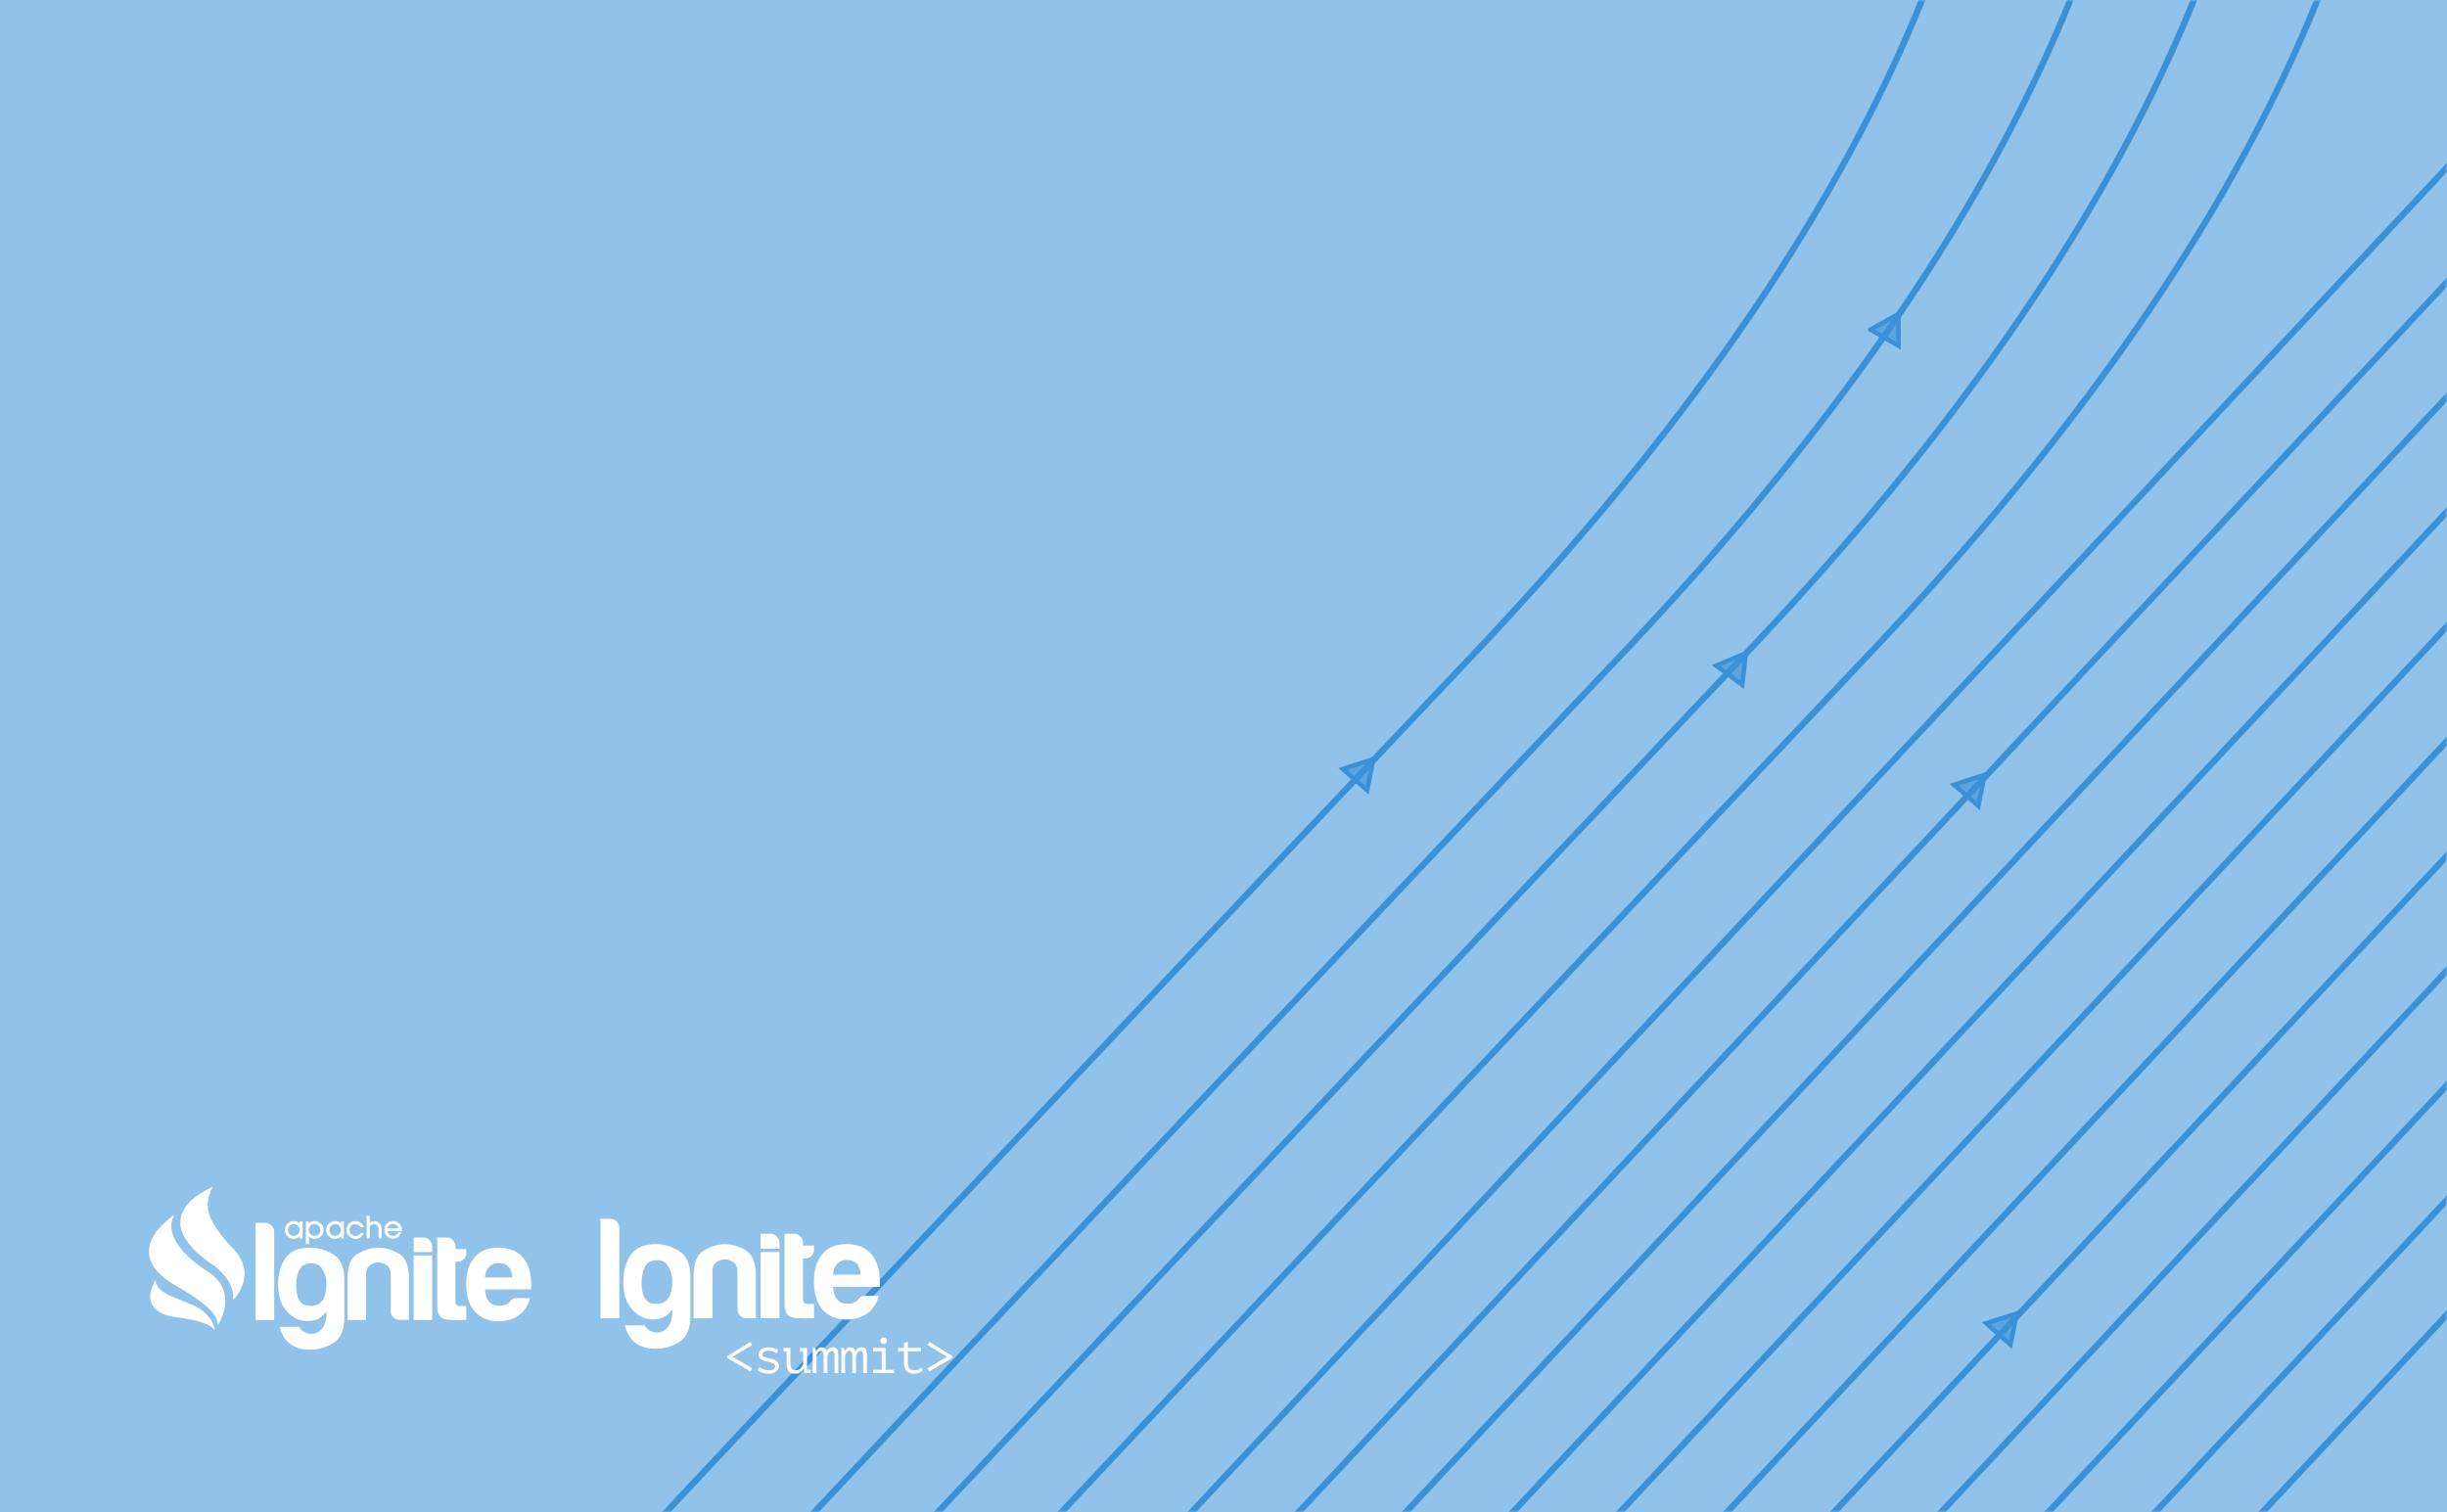<svg width="542" height="335" fill="none" xmlns="http://www.w3.org/2000/svg"><path fill="#91C2EA" d="M0 0h542v335H0z"/><mask id="a" style="mask-type:alpha" maskUnits="userSpaceOnUse" x="146" y="0" width="396" height="335"><path fill="#0070CC" fill-opacity=".6" d="M146 0h396v335H146z"/></mask><g mask="url(#a)"><path fill-rule="evenodd" clip-rule="evenodd" d="M135.303 472.506 748.909-184.89l.299.279-613.607 657.396-.298-.279Zm227.505-783.511c-.002-.001-.003-.002.078-.189.08-.188.082-.187.084-.186l.012.005.047.021.186.081a171.423 171.423 0 0 1 3.533 1.626c2.44 1.157 5.98 2.893 10.381 5.211 8.803 4.638 21.052 11.606 34.844 20.929 27.58 18.645 61.336 46.716 86.01 84.413 24.677 37.7 40.272 85.03 31.522 142.177-8.749 57.144-41.835 124.08-114.47 201.004C269.8 297.899 193.099 380.073 152.708 423.794c-20.195 21.86-31.313 34.107-37.382 40.888a483.496 483.496 0 0 0-5.819 6.591c-.506.587-.823.963-1.013 1.191l-.196.24-.042.052-.011.014-.162-.124-.161-.126.001-.001.002-.004.011-.013.044-.055.2-.244c.192-.23.51-.608 1.017-1.197 1.015-1.179 2.789-3.204 5.824-6.596 6.071-6.784 17.191-19.032 37.387-40.893 40.393-43.723 117.094-125.898 262.33-279.71C487.337 66.92 520.369.057 529.101-56.978c8.732-57.032-6.828-104.261-31.46-141.893-24.634-37.635-58.342-65.67-85.897-84.298-13.777-9.313-26.014-16.273-34.805-20.905a278.145 278.145 0 0 0-10.366-5.204 165.379 165.379 0 0 0-3.523-1.621l-.184-.081-.046-.02-.012-.005Z" fill="#0070CC" fill-opacity=".6"/><path fill-rule="evenodd" clip-rule="evenodd" d="M335.439-311.005c-.002-.001-.003-.002.077-.189.081-.188.083-.187.085-.186l.012.005.047.021.186.081a171.423 171.423 0 0 1 3.533 1.626c2.44 1.157 5.98 2.893 10.381 5.211 8.802 4.638 21.052 11.606 34.843 20.929 27.581 18.645 61.336 46.716 86.011 84.413 24.677 37.7 40.272 85.03 31.522 142.177-8.749 57.144-41.835 124.08-114.47 201.004C242.431 297.899 165.73 380.073 125.339 423.794c-20.196 21.86-31.314 34.107-37.382 40.888a493.55 493.55 0 0 0-5.82 6.591c-.506.587-.822.963-1.012 1.191l-.196.24-.042.052-.011.014-.162-.124-.161-.126v-.001l.003-.004.01-.013.045-.055.2-.244c.191-.23.51-.608 1.017-1.197 1.015-1.179 2.789-3.204 5.824-6.596 6.071-6.784 17.191-19.032 37.387-40.893 40.393-43.723 117.094-125.898 262.329-279.71C459.968 66.92 493 .057 501.732-56.978c8.732-57.032-6.828-104.261-31.46-141.893-24.634-37.635-58.342-65.67-85.897-84.298-13.777-9.313-26.014-16.273-34.806-20.905a277.472 277.472 0 0 0-10.365-5.204 165.379 165.379 0 0 0-3.523-1.621l-.184-.081-.046-.02-.012-.005Z" fill="#0070CC" fill-opacity=".6"/><path fill-rule="evenodd" clip-rule="evenodd" d="M308.076-311.005c-.003-.001-.004-.002.077-.189.081-.188.082-.187.085-.186l.012.005.047.021.185.081a163.844 163.844 0 0 1 3.533 1.626c2.44 1.157 5.98 2.893 10.381 5.211 8.803 4.638 21.052 11.606 34.844 20.929 27.58 18.645 61.336 46.716 86.01 84.413 24.677 37.7 40.272 85.03 31.522 142.177-8.749 57.144-41.834 124.08-114.47 201.004C215.067 297.899 138.367 380.073 97.975 423.794c-20.195 21.86-31.313 34.107-37.382 40.888-3.034 3.391-4.806 5.415-5.819 6.591-.506.587-.823.963-1.012 1.191-.095.114-.158.192-.197.24a3.18 3.18 0 0 0-.042.052l-.01.014-.163-.124-.161-.126v-.001l.004-.004.01-.013.044-.055.2-.244a92.8 92.8 0 0 1 1.017-1.197c1.016-1.179 2.79-3.204 5.825-6.596 6.07-6.784 17.19-19.032 37.386-40.893 40.393-43.723 117.094-125.898 262.33-279.71C432.604 66.92 465.636.057 474.368-56.978c8.732-57.032-6.828-104.261-31.46-141.893-24.634-37.635-58.342-65.67-85.897-84.298-13.777-9.313-26.014-16.273-34.805-20.905a278.145 278.145 0 0 0-10.366-5.204 165.379 165.379 0 0 0-3.523-1.621l-.184-.081-.046-.02-.011-.005Z" fill="#0070CC" fill-opacity=".6"/><path fill-rule="evenodd" clip-rule="evenodd" d="M275.23-311.005c-.003-.001-.004-.002.077-.189.081-.188.082-.187.085-.186l.012.005.047.021.185.081a163.844 163.844 0 0 1 3.533 1.626c2.44 1.157 5.98 2.893 10.381 5.211 8.803 4.638 21.052 11.606 34.844 20.929 27.58 18.645 61.336 46.716 86.01 84.413 24.677 37.7 40.272 85.03 31.522 142.177-8.749 57.144-41.835 124.08-114.47 201.004C182.221 297.899 105.521 380.073 65.129 423.794c-20.195 21.86-31.313 34.107-37.382 40.888a483.496 483.496 0 0 0-5.819 6.591c-.506.587-.823.963-1.012 1.191-.095.114-.158.192-.197.24a3.04 3.04 0 0 0-.042.052l-.011.014-.162-.124-.161-.126v-.001l.003-.004.01-.013.045-.055.2-.244c.192-.23.51-.608 1.017-1.197a495.088 495.088 0 0 1 5.824-6.596c6.071-6.784 17.19-19.032 37.387-40.893 40.393-43.723 117.094-125.898 262.33-279.71C399.758 66.92 432.79.057 441.522-56.978c8.732-57.032-6.828-104.261-31.46-141.893-24.634-37.635-58.342-65.67-85.897-84.298-13.777-9.313-26.014-16.273-34.805-20.905a278.145 278.145 0 0 0-10.366-5.204 165.379 165.379 0 0 0-3.523-1.621l-.184-.081-.046-.02-.011-.005ZM153.911 477.98l613.606-657.396.299.279-613.607 657.396-.298-.279Zm18.613 5.473L786.13-173.943l.299.279-613.606 657.396-.299-.279Zm18.613 5.474 613.606-657.396.299.278-613.606 657.396-.299-.278Zm18.614 5.474 613.606-657.396.299.278-613.607 657.396-.298-.278Zm18.613 5.473L841.97-157.522l.299.279-613.606 657.396-.299-.279Zm18.603 5.474 613.606-657.396.298.279-613.606 657.396-.298-.279Zm18.613 5.474 613.606-657.396.299.279-613.606 657.396-.299-.279Zm18.613 5.474L897.799-141.1l.299.279-613.606 657.396-.299-.279Zm18.603 5.473 613.606-657.396.299.279-613.606 657.396-.299-.279Zm18.613 5.474 613.606-657.396.299.279-613.606 657.396-.299-.279Z" fill="#0070CC" fill-opacity=".6"/><path d="m297.418 170.364 5.399 4.706 1.358-6.904-6.757 2.198Zm82.715-22.908 5.766 4.249.788-6.992-6.554 2.743Zm52.677 26.381 5.394 4.714 1.366-6.903-6.76 2.189Zm7.131 119.296 5.351 4.763 1.429-6.89-6.78 2.127Zm-15.473 103.419-5.478-4.615-1.242 6.926 6.72-2.311Zm142.862-229.35-5.478-4.615-1.241 6.926 6.719-2.311ZM414.297 73.021l6.206 3.577V69.56l-6.206 3.46Z" fill="#0070CC" fill-opacity=".6"/><path clip-rule="evenodd" d="M135.303 472.506 748.909-184.89l.299.279-613.607 657.396-.298-.279Zm227.505-783.511c-.002-.001-.003-.002.078-.189.08-.188.082-.187.084-.186l.012.005.047.021.186.081a171.423 171.423 0 0 1 3.533 1.626c2.44 1.157 5.98 2.893 10.381 5.211 8.803 4.638 21.052 11.606 34.844 20.929 27.58 18.645 61.336 46.716 86.01 84.413 24.677 37.7 40.272 85.03 31.522 142.177-8.749 57.144-41.835 124.08-114.47 201.004C269.8 297.899 193.099 380.073 152.708 423.794c-20.195 21.86-31.313 34.107-37.382 40.888a483.496 483.496 0 0 0-5.819 6.591c-.506.587-.823.963-1.013 1.191l-.196.24-.042.052-.011.014-.162-.124-.161-.126.001-.001.002-.004.011-.013.044-.055.2-.244c.192-.23.51-.608 1.017-1.197 1.015-1.179 2.789-3.204 5.824-6.596 6.071-6.784 17.191-19.032 37.387-40.893 40.393-43.723 117.094-125.898 262.33-279.71C487.337 66.92 520.369.057 529.101-56.978c8.732-57.032-6.828-104.261-31.46-141.893-24.634-37.635-58.342-65.67-85.897-84.298-13.777-9.313-26.014-16.273-34.805-20.905a278.145 278.145 0 0 0-10.366-5.204 165.379 165.379 0 0 0-3.523-1.621l-.184-.081-.046-.02-.012-.005Z" stroke="#0070CC"/><path clip-rule="evenodd" d="M335.439-311.005c-.002-.001-.003-.002.077-.189.081-.188.083-.187.085-.186l.012.005.047.021.186.081a171.423 171.423 0 0 1 3.533 1.626c2.44 1.157 5.98 2.893 10.381 5.211 8.802 4.638 21.052 11.606 34.843 20.929 27.581 18.645 61.336 46.716 86.011 84.413 24.677 37.7 40.272 85.03 31.522 142.177-8.749 57.144-41.835 124.08-114.47 201.004C242.431 297.899 165.73 380.073 125.339 423.794c-20.196 21.86-31.314 34.107-37.382 40.888a493.55 493.55 0 0 0-5.82 6.591c-.506.587-.822.963-1.012 1.191l-.196.24-.042.052-.011.014-.162-.124-.161-.126v-.001l.003-.004.01-.013.045-.055.2-.244c.191-.23.51-.608 1.017-1.197 1.015-1.179 2.789-3.204 5.824-6.596 6.071-6.784 17.191-19.032 37.387-40.893 40.393-43.723 117.094-125.898 262.329-279.71C459.968 66.92 493 .057 501.732-56.978c8.732-57.032-6.828-104.261-31.46-141.893-24.634-37.635-58.342-65.67-85.897-84.298-13.777-9.313-26.014-16.273-34.806-20.905a277.472 277.472 0 0 0-10.365-5.204 165.379 165.379 0 0 0-3.523-1.621l-.184-.081-.046-.02-.012-.005Z" stroke="#0070CC"/><path clip-rule="evenodd" d="M308.076-311.005c-.003-.001-.004-.002.077-.189.081-.188.082-.187.085-.186l.012.005.047.021.185.081a163.844 163.844 0 0 1 3.533 1.626c2.44 1.157 5.98 2.893 10.381 5.211 8.803 4.638 21.052 11.606 34.844 20.929 27.58 18.645 61.336 46.716 86.01 84.413 24.677 37.7 40.272 85.03 31.522 142.177-8.749 57.144-41.834 124.08-114.47 201.004C215.067 297.899 138.367 380.073 97.975 423.794c-20.195 21.86-31.313 34.107-37.382 40.888-3.034 3.391-4.806 5.415-5.819 6.591-.506.587-.823.963-1.012 1.191-.095.114-.158.192-.197.24a3.18 3.18 0 0 0-.042.052l-.01.014-.163-.124-.161-.126v-.001l.004-.004.01-.013.044-.055.2-.244a92.8 92.8 0 0 1 1.017-1.197c1.016-1.179 2.79-3.204 5.825-6.596 6.07-6.784 17.19-19.032 37.386-40.893 40.393-43.723 117.094-125.898 262.33-279.71C432.604 66.92 465.636.057 474.368-56.978c8.732-57.032-6.828-104.261-31.46-141.893-24.634-37.635-58.342-65.67-85.897-84.298-13.777-9.313-26.014-16.273-34.805-20.905a278.145 278.145 0 0 0-10.366-5.204 165.379 165.379 0 0 0-3.523-1.621l-.184-.081-.046-.02-.011-.005Z" stroke="#0070CC"/><path clip-rule="evenodd" d="M275.23-311.005c-.003-.001-.004-.002.077-.189.081-.188.082-.187.085-.186l.012.005.047.021.185.081a163.844 163.844 0 0 1 3.533 1.626c2.44 1.157 5.98 2.893 10.381 5.211 8.803 4.638 21.052 11.606 34.844 20.929 27.58 18.645 61.336 46.716 86.01 84.413 24.677 37.7 40.272 85.03 31.522 142.177-8.749 57.144-41.835 124.08-114.47 201.004C182.221 297.899 105.521 380.073 65.129 423.794c-20.195 21.86-31.313 34.107-37.382 40.888a483.496 483.496 0 0 0-5.819 6.591c-.506.587-.823.963-1.012 1.191-.095.114-.158.192-.197.24a3.04 3.04 0 0 0-.042.052l-.011.014-.162-.124-.161-.126v-.001l.003-.004.01-.013.045-.055.2-.244c.192-.23.51-.608 1.017-1.197a495.088 495.088 0 0 1 5.824-6.596c6.071-6.784 17.19-19.032 37.387-40.893 40.393-43.723 117.094-125.898 262.33-279.71C399.758 66.92 432.79.057 441.522-56.978c8.732-57.032-6.828-104.261-31.46-141.893-24.634-37.635-58.342-65.67-85.897-84.298-13.777-9.313-26.014-16.273-34.805-20.905a278.145 278.145 0 0 0-10.366-5.204 165.379 165.379 0 0 0-3.523-1.621l-.184-.081-.046-.02-.011-.005ZM153.911 477.98l613.606-657.396.299.279-613.607 657.396-.298-.279Zm18.613 5.473L786.13-173.943l.299.279-613.606 657.396-.299-.279Zm18.613 5.474 613.606-657.396.299.278-613.606 657.396-.299-.278Zm18.614 5.474 613.606-657.396.299.278-613.607 657.396-.298-.278Zm18.613 5.473L841.97-157.522l.299.279-613.606 657.396-.299-.279Zm18.603 5.474 613.606-657.396.298.279-613.606 657.396-.298-.279Zm18.613 5.474 613.606-657.396.299.279-613.606 657.396-.299-.279Zm18.613 5.474L897.799-141.1l.299.279-613.606 657.396-.299-.279Zm18.603 5.473 613.606-657.396.299.279-613.606 657.396-.299-.279Zm18.613 5.474 613.606-657.396.299.279-613.606 657.396-.299-.279Z" stroke="#0070CC"/><path d="m297.418 170.364 5.399 4.706 1.358-6.904-6.757 2.198Zm82.715-22.908 5.766 4.249.788-6.992-6.554 2.743Zm52.677 26.381 5.394 4.714 1.366-6.903-6.76 2.189Zm7.131 119.296 5.351 4.763 1.429-6.89-6.78 2.127Zm-15.473 103.419-5.478-4.615-1.242 6.926 6.72-2.311Zm142.862-229.35-5.478-4.615-1.241 6.926 6.719-2.311ZM414.297 73.021l6.206 3.577V69.56l-6.206 3.46Z" stroke="#0070CC"/></g><path d="M72.297 291.462v-1.005c-.698 1.095-1.647 1.795-2.847 2.064a5.86 5.86 0 0 1-3.544-.287c-1.182-.466-2.184-1.346-3.026-2.62-.84-1.274-1.27-2.943-1.27-5.025 0-2.441.554-4.397 1.664-5.922 1.11-1.508 2.9-2.261 5.37-2.261 1.88 0 3.617.502 5.228 1.525 1.611 1.023 2.399 2.907 2.399 5.653v8.291c0 2.746-.806 4.612-2.399 5.617-1.611 1.005-3.348 1.508-5.227 1.508-3.599 0-5.836-1.687-6.695-5.061h4.278c.304.556.788.969 1.432 1.274.645.287 1.29.377 1.934.233.644-.143 1.235-.52 1.754-1.148.555-.646.86-1.579.949-2.836Zm-6.695-6.765c0 2.71.787 4.217 2.345 4.504 1.557.287 2.72-.072 3.455-1.095.358-.43.608-1.112.77-2.027a8.83 8.83 0 0 0 .035-2.746 5.592 5.592 0 0 0-.966-2.405c-.502-.7-1.254-1.059-2.238-1.059-1.325 0-2.238.485-2.703 1.472-.466.969-.698 2.099-.698 3.356Zm25.008 7.699h-2.06c-.59 0-1.074-.18-1.432-.557-.376-.377-.555-.861-.555-1.435V282.4c0-.934-.286-1.634-.86-2.064a3.084 3.084 0 0 0-1.915-.646c-.698 0-1.325.215-1.88.646-.554.43-.823 1.112-.823 2.064v10.014H76.97v-9.189c0-2.674.698-4.451 2.076-5.348 1.397-.897 2.918-1.4 4.601-1.471 1.719 0 3.312.448 4.762 1.345 1.45.898 2.166 2.728 2.166 5.474v9.171h.036Zm1.002-14.285h4.118v14.303h-4.118v-14.303Zm11.672 14.284a33.165 33.165 0 0 1-4.189-.053c-1.503-.126-2.255-1.077-2.255-2.89v-15.308h2.112c.501 0 .967.197 1.343.592.394.395.591.862.591 1.418v.538h2.398v.826c0 .592-.197 1.077-.59 1.436-.394.377-.86.556-1.415.556h-.411v8.812c0 .664.393 1.005 1.181 1.005h1.235v3.068Z" fill="#fff"/><path d="M114.49 287.568h2.936c-.429 1.651-1.253 2.907-2.47 3.769-1.217.897-2.739 1.346-4.583 1.346-2.238 0-3.974-.718-5.227-2.172-1.253-1.418-1.88-3.428-1.88-6.066 0-2.512.609-4.468 1.826-5.886 1.253-1.454 2.99-2.172 5.227-2.172 2.346 0 4.171.7 5.46 2.118 1.253 1.454 1.88 3.464 1.88 6.066v.646c0 .197-.018.341-.054.413h-10.15c.036 1.22.34 2.117.877 2.71.502.628 1.271.933 2.292.933.662 0 1.235-.144 1.7-.413a.65.65 0 0 0 .323-.215l.322-.323c.036-.126.179-.269.447-.467.251-.179.609-.287 1.074-.287Zm-7.035-4.576h5.997c-.071-1.059-.358-1.849-.823-2.351-.502-.557-1.235-.826-2.166-.826-.86 0-1.558.269-2.113.826-.573.538-.859 1.328-.895 2.351Zm-50.841-12.078h2.112c.555 0 1.02.198 1.414.593.394.394.591.861.591 1.417v19.49h-4.117v-21.5Zm34.998 3.231h2.113c.555 0 1.02.197 1.414.592.394.395.59.861.59 1.418v1.238h-4.117v-3.248Zm-24.597.215h-.644v-.467c-.322.359-.77.539-1.325.539-.519 0-.967-.18-1.342-.521-.394-.376-.591-.843-.591-1.417 0-.593.215-1.077.626-1.454.376-.359.842-.52 1.36-.52.538 0 .968.179 1.29.556v-.467h.644v3.751h-.018Zm-.662-1.866c0-.359-.125-.664-.358-.934a1.202 1.202 0 0 0-.895-.376c-.376 0-.68.125-.949.394-.25.252-.376.521-.376.808 0 .377.108.7.34.969.233.287.537.413.913.413.358 0 .663-.126.931-.377.269-.233.394-.538.394-.897Zm5.317-.108c0 .592-.18 1.077-.537 1.454-.376.394-.842.592-1.432.592-.537 0-.95-.18-1.271-.521v1.687h-.68v-5.007h.644v.449c.16-.179.358-.305.555-.395.215-.09.43-.125.68-.125.52 0 .984.179 1.378.52.448.359.663.808.663 1.346Zm-.698.09a1.25 1.25 0 0 0-.376-.916 1.282 1.282 0 0 0-.931-.376c-.376 0-.68.143-.931.412a1.28 1.28 0 0 0-.34.898c0 .323.09.592.286.843.233.287.573.431 1.02.431.359 0 .663-.126.913-.377.251-.233.359-.538.359-.915Zm5.192 1.884h-.645v-.467c-.322.359-.77.539-1.325.539-.519 0-.966-.18-1.342-.521-.394-.376-.59-.843-.59-1.417 0-.593.214-1.077.626-1.454.376-.359.841-.52 1.36-.52.537 0 .967.179 1.29.556v-.467h.644v3.751h-.018Zm-.645-1.866c0-.359-.125-.664-.358-.934a1.202 1.202 0 0 0-.895-.376c-.376 0-.68.125-.949.394-.25.252-.376.521-.376.808 0 .377.108.7.34.969.233.287.537.413.913.413.358 0 .663-.126.931-.377.25-.233.394-.538.394-.897Zm5.137.628c-.215.43-.466.753-.752.969a1.913 1.913 0 0 1-1.163.359c-.52 0-.985-.18-1.379-.557-.412-.394-.626-.861-.626-1.435h.035s0 .018-.018.036c0-.593.197-1.077.61-1.454a1.81 1.81 0 0 1 1.288-.52c.465 0 .86.125 1.217.358.34.234.609.575.77 1.005h-.752c-.25-.448-.662-.682-1.217-.682-.358 0-.645.126-.877.377a1.309 1.309 0 0 0-.358.916c0 .359.125.682.376.933.25.251.555.377.913.377.232 0 .465-.054.68-.18a1.44 1.44 0 0 0 .501-.484h.752v-.018Zm3.885 1.238h-.68v-2.154c0-.287-.09-.538-.287-.718a1 1 0 0 0-.716-.287c-.286 0-.519.09-.698.251a.908.908 0 0 0-.268.682v2.226h-.68v-5.007h.68v1.561a1.32 1.32 0 0 1 .984-.395c.43 0 .806.144 1.128.449.34.323.52.736.52 1.238v2.154h.017Zm4.439-1.615h-3.168a1.2 1.2 0 0 0 .466.771c.232.162.483.252.751.252.251 0 .484-.072.717-.216.232-.143.393-.341.483-.574h.698c-.179.503-.465.861-.841 1.113-.323.215-.68.323-1.074.323-.502 0-.931-.18-1.29-.539a1.991 1.991 0 0 1-.572-1.435c0-.593.197-1.077.608-1.436a1.867 1.867 0 0 1 1.307-.503c.502 0 .95.162 1.307.503.412.377.627.897.627 1.543v.198h-.018Zm-.697-.628a1.205 1.205 0 0 0-.466-.682 1.218 1.218 0 0 0-.77-.27c-.358 0-.662.126-.895.359a1.232 1.232 0 0 0-.34.593h2.47Zm-49.535-3.015s-12.441 7.609-.716 15.164c2.256 1.472 10.437 5.564 10.204 9.35 0 0 4.959-7.358-2.291-11.988-7.448-4.738-9.31-9.798-7.197-12.526Z" fill="#fff"/><path d="M34.416 283.638s-4.44 6.748 4.296 8.13c.86.108 7.179.772 8.826 2.853 0 0-.143-3.589-5.299-5.707-5.138-2.117-7.25-2.638-7.823-5.276Zm17.185-7.089c-5.334-5.599-6.82-9.062-4.529-13.549 0 0-15.914 6.138-.197 17.031 5.621 3.894 4.69 7.878 4.69 8.022.878-.915 5.371-5.904.036-11.504Zm97.294 14.513v-1.03c-.708 1.122-1.669 1.839-2.885 2.115a5.883 5.883 0 0 1-3.593-.294c-1.197-.478-2.213-1.38-3.066-2.686-.853-1.306-1.288-3.017-1.288-5.15 0-2.502.562-4.507 1.687-6.071 1.125-1.545 2.939-2.318 5.443-2.318 1.906 0 3.665.515 5.298 1.564s2.432 2.98 2.432 5.794v8.499c0 2.815-.817 4.728-2.432 5.758-1.633 1.03-3.392 1.545-5.298 1.545-3.647 0-5.915-1.729-6.786-5.187h4.337c.308.57.798.993 1.451 1.306.654.294 1.307.386 1.96.239.653-.147 1.252-.534 1.778-1.178.563-.662.871-1.618.962-2.906Zm-6.786-6.935c0 2.778.798 4.323 2.377 4.617 1.578.295 2.758-.073 3.502-1.122.362-.441.616-1.14.78-2.079a9.158 9.158 0 0 0 .036-2.814 5.765 5.765 0 0 0-.98-2.465c-.508-.717-1.27-1.085-2.268-1.085-1.342 0-2.268.496-2.739 1.508-.472.993-.708 2.152-.708 3.44Zm25.348 7.892h-2.086c-.599 0-1.089-.184-1.452-.571-.381-.386-.562-.883-.562-1.471v-8.205c0-.956-.291-1.674-.871-2.115a3.104 3.104 0 0 0-1.942-.662c-.707 0-1.342.22-1.905.662-.562.441-.834 1.14-.834 2.115v10.265h-4.174v-9.418c0-2.741.708-4.562 2.105-5.482 1.415-.92 2.958-1.435 4.663-1.509 1.742 0 3.357.46 4.827 1.38 1.469.92 2.195 2.796 2.195 5.611v9.4h.036Zm1.016-14.643h4.173v14.661h-4.173v-14.661Zm11.831 14.643a32.978 32.978 0 0 1-4.246-.055c-1.524-.129-2.286-1.103-2.286-2.961v-15.691h2.141c.508 0 .98.202 1.361.607.399.404.598.883.598 1.453v.552h2.432v.846c0 .607-.2 1.104-.599 1.471a1.968 1.968 0 0 1-1.433.571h-.418v9.032c0 .68.399 1.03 1.198 1.03h1.252v3.145Z" fill="#fff"/><path d="M191.661 287.07h2.976c-.436 1.693-1.27 2.98-2.504 3.863-1.234.92-2.776 1.38-4.645 1.38-2.268 0-4.028-.736-5.298-2.226-1.27-1.453-1.905-3.513-1.905-6.217 0-2.576.617-4.581 1.85-6.034 1.271-1.49 3.031-2.226 5.299-2.226 2.376 0 4.227.718 5.533 2.171 1.271 1.49 1.906 3.55 1.906 6.217v.663c0 .202-.019.349-.055.423H184.53c.037 1.251.345 2.17.89 2.777.508.644 1.288.957 2.322.957.671 0 1.252-.147 1.724-.423a.652.652 0 0 0 .326-.221l.327-.331c.036-.129.181-.276.453-.478.254-.184.617-.295 1.089-.295Zm-7.131-4.69h6.079c-.073-1.086-.363-1.895-.835-2.41-.508-.57-1.252-.846-2.195-.846-.871 0-1.579.276-2.141.846-.581.552-.871 1.361-.908 2.41ZM133 270h2.141c.562 0 1.034.202 1.433.607.4.405.599.883.599 1.453v19.977H133V270Zm35.472 3.312h2.141a1.93 1.93 0 0 1 1.433.607c.4.405.599.883.599 1.453v1.27h-4.173v-3.33Zm-7.435 27.473v-.322l5.152-3.19.416.689-4.343 2.612 4.354 2.568-.416.667-5.163-3.024Zm10.64 1.89a.621.621 0 0 0-.274-.545 2.064 2.064 0 0 0-.678-.311 9.953 9.953 0 0 0-.886-.222 5.086 5.086 0 0 1-.875-.267 2.009 2.009 0 0 1-.679-.445c-.182-.192-.273-.459-.273-.8 0-.282.058-.522.175-.722.124-.201.284-.364.481-.49.197-.133.427-.229.69-.289.262-.066.536-.1.82-.1.51 0 .948.067 1.313.201.372.125.667.259.886.4l-.35.7a8.043 8.043 0 0 0-.788-.378c-.277-.126-.627-.189-1.05-.189-.161 0-.321.019-.481.056a1.569 1.569 0 0 0-.427.144.897.897 0 0 0-.306.267.66.66 0 0 0-.11.389c0 .193.091.341.274.445.182.103.408.192.678.266.27.067.562.134.875.2.321.06.616.149.886.267.27.119.496.278.678.478.183.2.274.471.274.811 0 .512-.201.934-.602 1.268-.394.333-.988.5-1.783.5a3.74 3.74 0 0 1-.711-.067 4.39 4.39 0 0 1-1.214-.422 2.643 2.643 0 0 1-.416-.289l.438-.723c.087.089.204.182.35.278.146.089.306.171.481.245.175.074.361.133.558.177.204.045.408.067.613.067.197 0 .379-.015.547-.044.175-.037.328-.089.459-.156a.87.87 0 0 0 .306-.278.728.728 0 0 0 .121-.422Zm5.52-4.057h1.553v3.79c0 .363.022.711.066 1.045h.733v.722h-1.455l-.033-.944h-.044a2.312 2.312 0 0 1-.755.778c-.313.2-.692.3-1.137.3-.336 0-.624-.041-.864-.123a1.176 1.176 0 0 1-.58-.4c-.153-.192-.266-.448-.339-.767a5.646 5.646 0 0 1-.11-1.211v-2.445h-.733v-.745h1.586v3.012c0 .304.011.578.033.823.029.237.084.44.164.611a.877.877 0 0 0 .35.378c.161.081.372.122.635.122.379 0 .707-.126.984-.378.285-.252.5-.567.646-.945v-2.878h-.7v-.745Zm5.235 5.557v-3.701c0-.156-.007-.304-.021-.445a1.243 1.243 0 0 0-.077-.389.562.562 0 0 0-.175-.277.419.419 0 0 0-.295-.1.802.802 0 0 0-.635.311 2.146 2.146 0 0 0-.383.778v3.823h-.831v-5.557h.569l.164.678h.044l.207-.311c.073-.104.154-.193.241-.267a.987.987 0 0 1 .328-.167c.124-.044.281-.067.471-.067.109 0 .222.019.339.056.116.03.222.082.317.156.102.066.19.159.263.278.073.118.12.263.142.433.168-.289.353-.515.558-.678.211-.163.499-.245.864-.245.241 0 .434.041.58.123.153.081.27.2.35.355.087.149.146.33.175.545.036.208.054.441.054.7v3.968h-.831v-3.779c0-.155-.007-.3-.022-.433a1.293 1.293 0 0 0-.087-.367.542.542 0 0 0-.164-.245.396.396 0 0 0-.274-.088.81.81 0 0 0-.645.311c-.175.207-.307.504-.394.889v3.712h-.832Zm6.341 0v-3.701a4.21 4.21 0 0 0-.022-.445 1.244 1.244 0 0 0-.076-.389.569.569 0 0 0-.175-.277.421.421 0 0 0-.296-.1.8.8 0 0 0-.634.311 2.13 2.13 0 0 0-.383.778v3.823h-.832v-5.557h.569l.164.678h.044c.073-.111.142-.215.208-.311.073-.104.153-.193.241-.267a.978.978 0 0 1 .328-.167c.124-.044.281-.067.47-.067.11 0 .223.019.339.056a.86.86 0 0 1 .318.156.856.856 0 0 1 .262.278c.073.118.12.263.142.433.168-.289.354-.515.558-.678.212-.163.5-.245.864-.245.241 0 .434.041.58.123.153.081.27.2.35.355.088.149.146.33.175.545.037.208.055.441.055.7v3.968h-.831v-3.779c0-.155-.008-.3-.022-.433a1.292 1.292 0 0 0-.088-.367.534.534 0 0 0-.164-.245.393.393 0 0 0-.273-.088.811.811 0 0 0-.646.311c-.175.207-.306.504-.394.889v3.712h-.831Zm4.623 0v-.744h1.904v-4.068h-1.904v-.745h2.779v4.813h1.859v.744h-4.638Zm1.608-7.135c0-.201.066-.371.197-.512a.642.642 0 0 1 .503-.222c.212 0 .387.074.525.222a.685.685 0 0 1 .219.512.64.64 0 0 1-.219.489.726.726 0 0 1-.525.2.677.677 0 0 1-.7-.689Zm3.923 1.578h1.302v-1.101l.853-.244v1.345h2.921v.745h-2.921v2.623c0 .541.128.941.383 1.2.263.259.635.389 1.116.389.328 0 .613-.063.853-.189.248-.126.471-.263.668-.411l.284.656a3.062 3.062 0 0 1-.919.5c-.35.126-.711.189-1.083.189-.292 0-.569-.045-.831-.134a1.82 1.82 0 0 1-1.149-1.067 2.595 2.595 0 0 1-.175-1v-2.756h-1.302v-.745Zm6.91 5.191-.416-.667 4.354-2.568-4.343-2.612.416-.689 5.152 3.19v.322l-5.163 3.024Z" fill="#fff"/></svg>